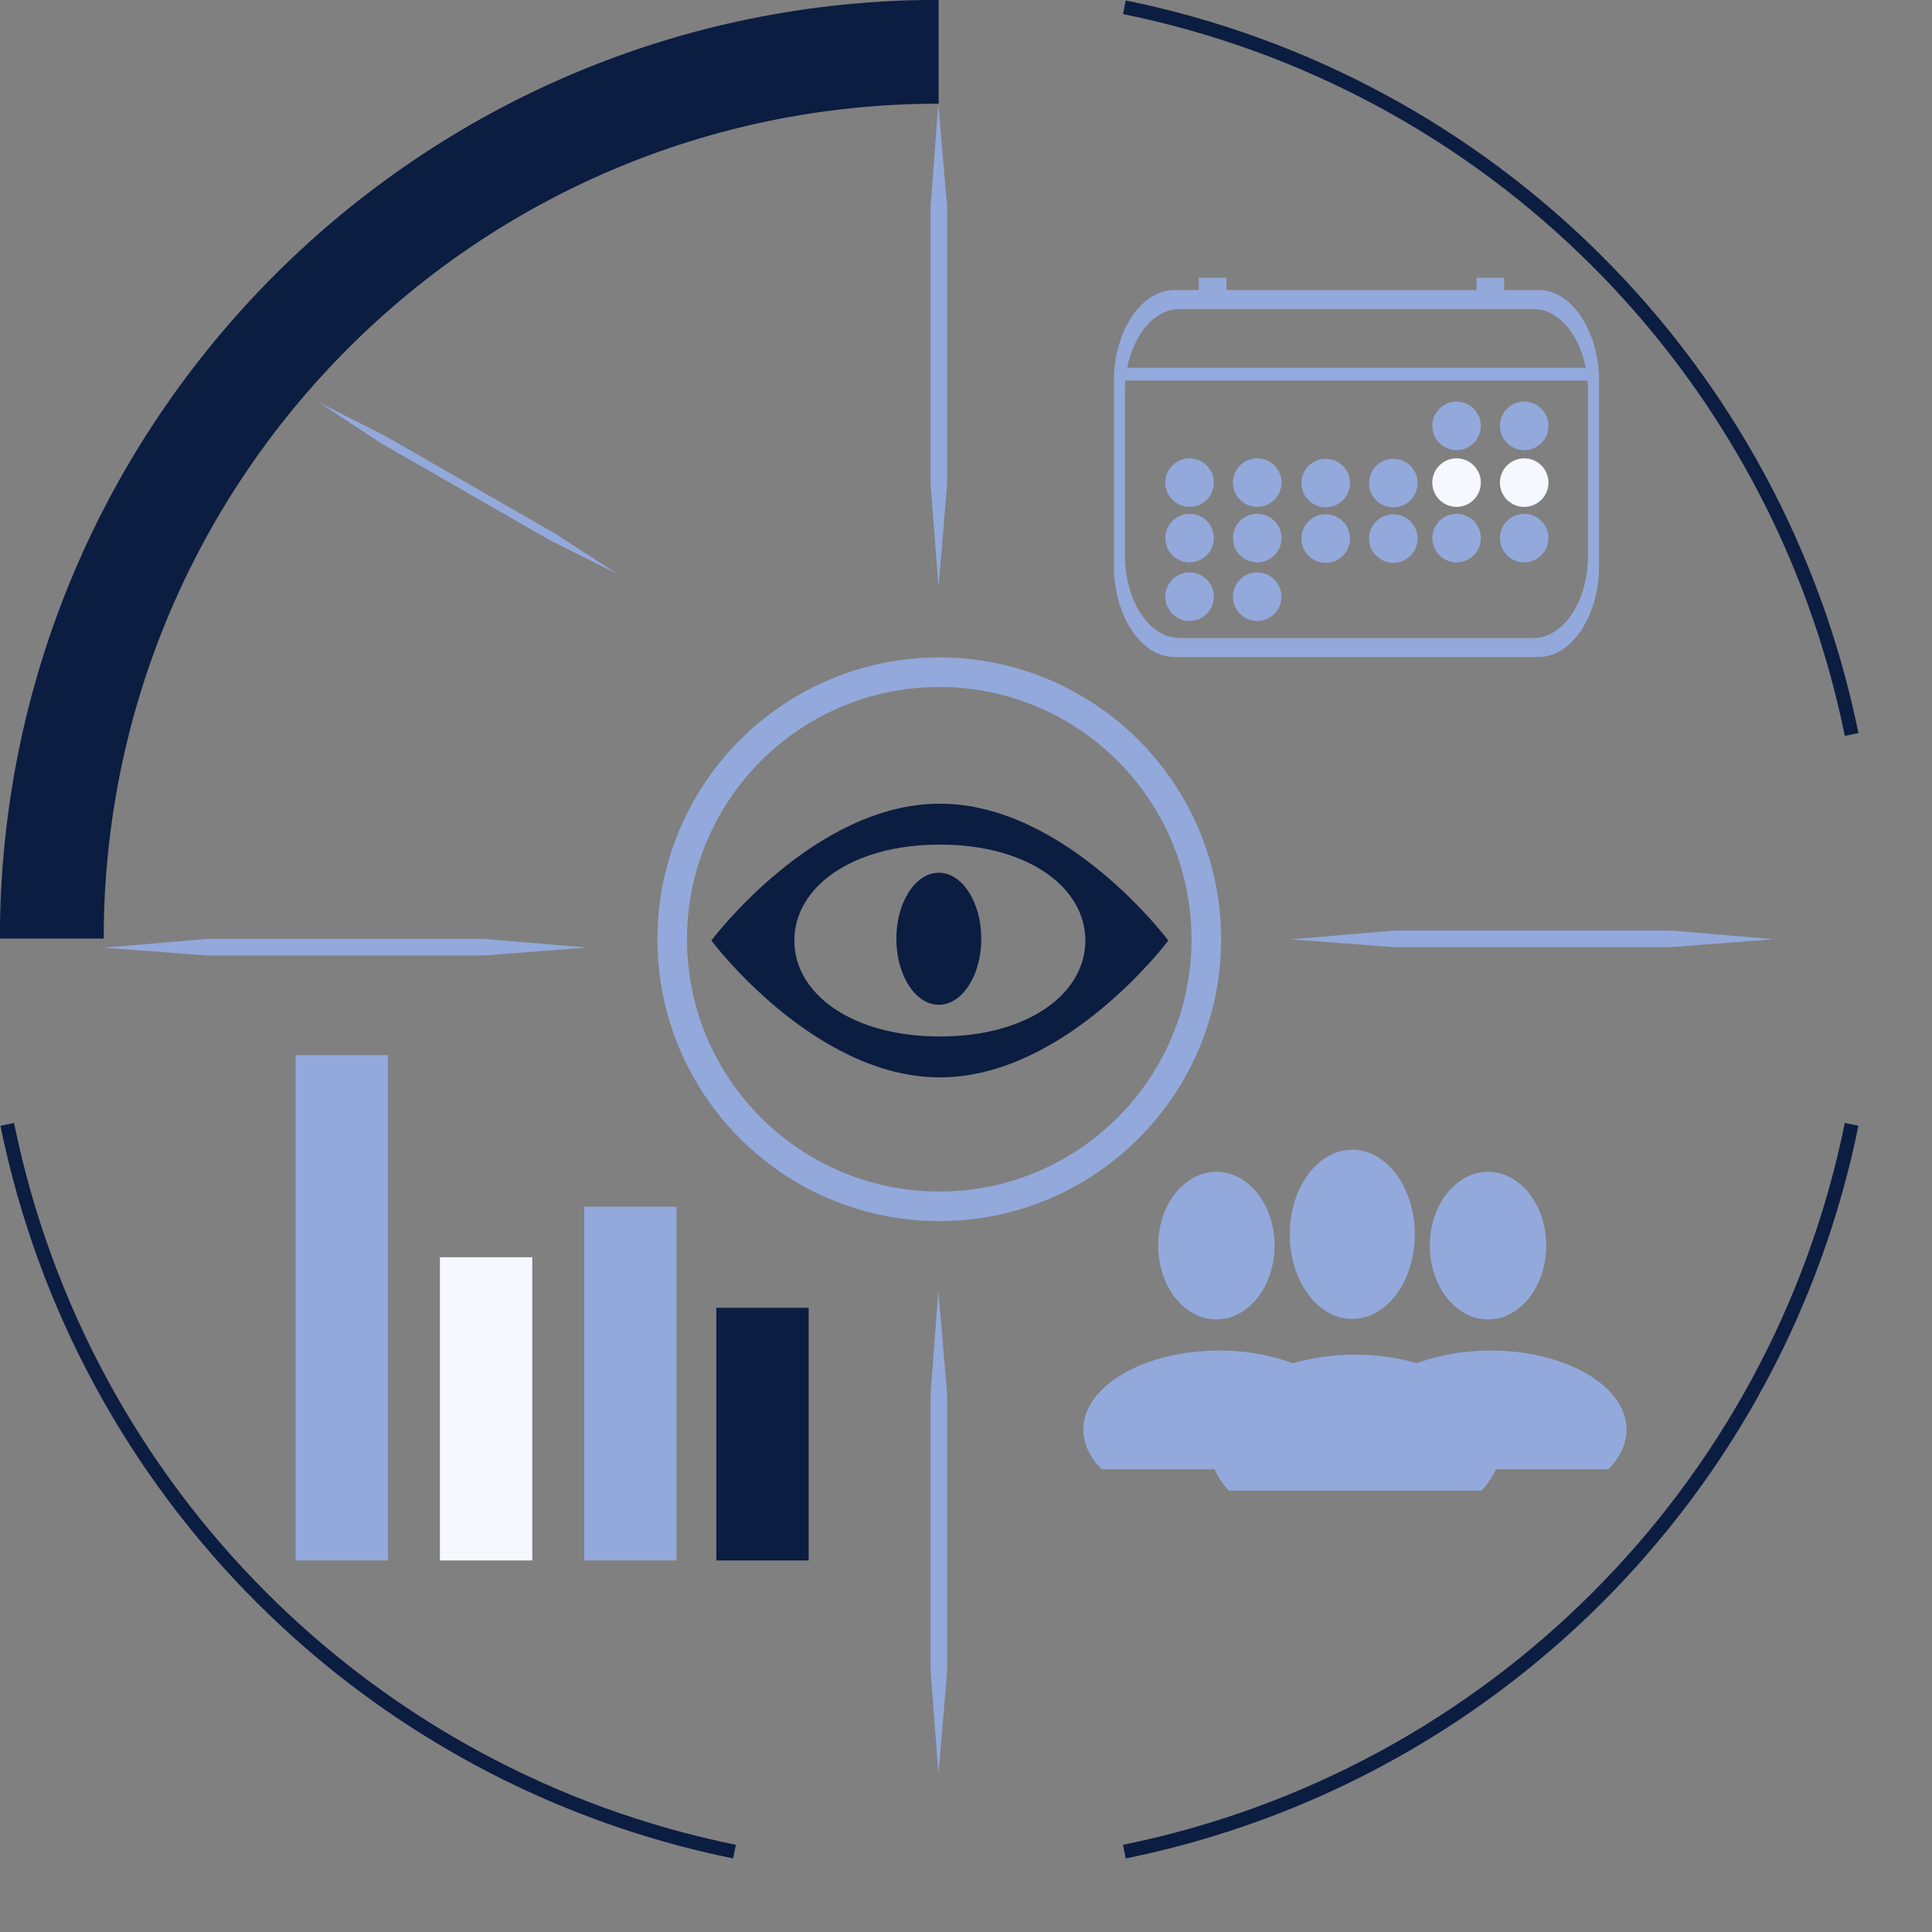 <?xml version="1.0" encoding="UTF-8" standalone="no"?>
<!DOCTYPE svg PUBLIC "-//W3C//DTD SVG 1.1//EN" "http://www.w3.org/Graphics/SVG/1.1/DTD/svg11.dtd">
<svg width="100%" height="100%" viewBox="0 0 32 32" version="1.1" xmlns="http://www.w3.org/2000/svg" xmlns:xlink="http://www.w3.org/1999/xlink" xml:space="preserve" xmlns:serif="http://www.serif.com/" style="fill-rule:evenodd;clip-rule:evenodd;stroke-linejoin:round;stroke-miterlimit:2;">
    <rect x="0" y="0" width="32" height="32" fill="#808080" stroke="none"/>
    <g>
        <g transform="matrix(1.352,0,0,1.352,-8.114,-9.466)">
            <path d="M17.5,7C11.149,7 6,12.149 6,18.5L7.272,18.5C7.272,12.851 11.851,8.272 17.5,8.272L17.5,7Z" style="fill:rgb(12,29,66);"/>
        </g>
        <g transform="matrix(1.352,0,0,1.352,-8.114,-9.466)">
            <path d="M19.793,29.769C24.315,28.849 27.849,25.315 28.769,20.793L28.602,20.759C27.696,25.214 24.214,28.696 19.759,29.602L19.793,29.769Z" style="fill:rgb(12,29,66);"/>
        </g>
        <g transform="matrix(-1.352,0,0,1.352,38.903,-9.466)">
            <path d="M19.793,29.769C24.315,28.849 27.849,25.315 28.769,20.793L28.602,20.759C27.696,25.214 24.214,28.696 19.759,29.602L19.793,29.769Z" style="fill:rgb(12,29,66);"/>
        </g>
        <g transform="matrix(1.352,0,0,-1.352,-8.114,40.255)">
            <path d="M19.793,29.769C24.315,28.849 27.849,25.315 28.769,20.793L28.602,20.759C27.696,25.214 24.214,28.696 19.759,29.602L19.793,29.769Z" style="fill:rgb(12,29,66);"/>
        </g>
    </g>
    <g transform="matrix(0.604,0,0,1.056,6.74,-3.996)">
        <g transform="matrix(1.143,0,0,1.143,-0.857,-1.871)">
            <g transform="matrix(1,0,0,0.774,-0.07,5.245)">
                <circle cx="23.5" cy="21.5" r="1.5" style="fill:rgb(147,169,219);"/>
            </g>
            <g transform="matrix(1,0,0,1,-1,0.56)">
                <path d="M27.531,24.843C27.838,24.654 28,24.439 28,24.221C28,23.534 26.432,22.977 24.5,22.977C22.568,22.977 21,23.534 21,24.221C21,24.439 21.162,24.654 21.469,24.843L27.531,24.843Z" style="fill:rgb(147,169,219);"/>
            </g>
        </g>
        <g transform="matrix(1.064,0,0,0.997,-2.732,1.501)">
            <g transform="matrix(1,0,0,0.774,-0.07,5.245)">
                <circle cx="23.5" cy="21.5" r="1.5" style="fill:rgb(147,169,219);"/>
            </g>
            <g transform="matrix(1,0,0,1,-1,0.56)">
                <path d="M27.531,24.843C27.838,24.654 28,24.439 28,24.221C28,23.534 26.432,22.977 24.5,22.977C22.568,22.977 21,23.534 21,24.221C21,24.439 21.162,24.654 21.469,24.843L27.531,24.843Z" style="fill:rgb(147,169,219);"/>
            </g>
        </g>
        <g transform="matrix(1.064,0,0,0.997,4.717,1.501)">
            <g transform="matrix(1,0,0,0.774,-0.07,5.245)">
                <circle cx="23.5" cy="21.5" r="1.5" style="fill:rgb(147,169,219);"/>
            </g>
            <g transform="matrix(1,0,0,1,-1,0.56)">
                <path d="M27.531,24.843C27.838,24.654 28,24.439 28,24.221C28,23.534 26.432,22.977 24.5,22.977C22.568,22.977 21,23.534 21,24.221C21,24.439 21.162,24.654 21.469,24.843L27.531,24.843Z" style="fill:rgb(147,169,219);"/>
            </g>
        </g>
    </g>
    <g transform="matrix(0.804,0,0,0.804,3.982,2.84)">
        <g transform="matrix(0.833,0,0,1.26,3,-2.597)">
            <path d="M30,5.5C30,4.672 29.328,4 28.5,4L19.5,4C18.672,4 18,4.672 18,5.5L18,8.5C18,9.328 18.672,10 19.5,10L28.5,10C29.328,10 30,9.328 30,8.5L30,5.5ZM29.725,5.655C29.725,4.913 29.122,4.311 28.38,4.311L19.62,4.311C18.878,4.311 18.275,4.913 18.275,5.655L18.275,8.345C18.275,9.087 18.878,9.689 19.62,9.689L28.38,9.689C29.122,9.689 29.725,9.087 29.725,8.345L29.725,5.655Z" style="fill:rgb(147,169,219);"/>
        </g>
        <g transform="matrix(1,0,0,1.501,0,-2.503)">
            <rect x="18.23" y="4.361" width="9.541" height="0.177" style="fill:rgb(147,169,219);"/>
        </g>
        <g transform="matrix(1,0,0,1,0.297,0.252)">
            <rect x="19.447" y="1.937" width="0.57" height="0.504" style="fill:rgb(147,169,219);"/>
        </g>
        <g transform="matrix(1,0,0,1,6.018,0.252)">
            <rect x="19.447" y="1.937" width="0.57" height="0.504" style="fill:rgb(147,169,219);"/>
        </g>
        <g transform="matrix(1,0,0,1,0.054,-0.259)">
            <g transform="matrix(1,0,0,1,-5,3.519)">
                <circle cx="24.5" cy="5.5" r="0.5" style="fill:rgb(147,169,219);"/>
                <g transform="matrix(1,0,0,1,1.393,0)">
                    <circle cx="24.5" cy="5.5" r="0.5" style="fill:rgb(147,169,219);"/>
                </g>
            </g>
            <g>
                <g transform="matrix(1,0,0,1,-5,1.169)">
                    <circle cx="24.5" cy="5.5" r="0.5" style="fill:rgb(147,169,219);"/>
                    <g transform="matrix(1,0,0,1,1.393,0)">
                        <circle cx="24.5" cy="5.5" r="0.5" style="fill:rgb(147,169,219);"/>
                    </g>
                </g>
                <g transform="matrix(1,0,0,1,-2.196,1.178)">
                    <circle cx="24.5" cy="5.5" r="0.5" style="fill:rgb(147,169,219);"/>
                    <g transform="matrix(1,0,0,1,1.393,0)">
                        <circle cx="24.5" cy="5.5" r="0.5" style="fill:rgb(147,169,219);"/>
                    </g>
                </g>
                <g transform="matrix(1,0,0,1,0.5,1.169)">
                    <circle cx="24.5" cy="5.5" r="0.5" style="fill:rgb(245,248,255);"/>
                    <g transform="matrix(1,0,0,1,1.393,0)">
                        <circle cx="24.5" cy="5.5" r="0.5" style="fill:rgb(245,248,255);"/>
                    </g>
                </g>
            </g>
            <g transform="matrix(1,0,0,1,0,1.143)">
                <g transform="matrix(1,0,0,1,-5,1.169)">
                    <circle cx="24.5" cy="5.5" r="0.5" style="fill:rgb(147,169,219);"/>
                    <g transform="matrix(1,0,0,1,1.393,0)">
                        <circle cx="24.5" cy="5.5" r="0.5" style="fill:rgb(147,169,219);"/>
                    </g>
                </g>
                <g transform="matrix(1,0,0,1,-2.196,1.178)">
                    <circle cx="24.5" cy="5.5" r="0.5" style="fill:rgb(147,169,219);"/>
                    <g transform="matrix(1,0,0,1,1.393,0)">
                        <circle cx="24.5" cy="5.5" r="0.5" style="fill:rgb(147,169,219);"/>
                    </g>
                </g>
                <g transform="matrix(1,0,0,1,0.5,1.169)">
                    <circle cx="24.5" cy="5.5" r="0.5" style="fill:rgb(147,169,219);"/>
                    <g transform="matrix(1,0,0,1,1.393,0)">
                        <circle cx="24.5" cy="5.5" r="0.5" style="fill:rgb(147,169,219);"/>
                    </g>
                </g>
            </g>
            <g transform="matrix(1,0,0,1,0.5,0)">
                <circle cx="24.5" cy="5.5" r="0.5" style="fill:rgb(147,169,219);"/>
                <g transform="matrix(1,0,0,1,1.393,0)">
                    <circle cx="24.5" cy="5.5" r="0.5" style="fill:rgb(147,169,219);"/>
                </g>
            </g>
        </g>
    </g>
    <g transform="matrix(0.243,0,0,0.243,11.769,12.012)">
        <g transform="matrix(0.178,0,0,0.287,-34.834,-77.308)">
            <path d="M283.5,288C331.793,288 371,320.5 371,320.5C371,320.5 331.793,353 283.5,353C235.207,353 196,320.5 196,320.5C196,320.5 235.207,288 283.5,288ZM283.5,297.715C317.357,297.715 339.217,307.925 339.217,320.5C339.217,333.075 317.357,343.285 283.5,343.285C249.643,343.285 227.783,333.075 227.783,320.5C227.783,307.925 249.643,297.715 283.5,297.715Z" style="fill:rgb(12,29,66);"/>
        </g>
        <g transform="matrix(0.827,0,0,1.286,2.74,-5.378)">
            <circle cx="15.5" cy="15.5" r="3.5" style="fill:rgb(12,29,66);"/>
        </g>
    </g>
    <g>
        <g transform="matrix(0.108,0,0,0.381,14.009,-0.375)">
            <path d="M15.551,10L14.193,5.5L13,10L13,22L14.216,26.5L15.551,22L15.551,10Z" style="fill:rgb(147,169,219);"/>
        </g>
        <g transform="matrix(0.108,0,0,0.381,14.009,19.287)">
            <path d="M15.551,10L14.193,5.5L13,10L13,22L14.216,26.5L15.551,22L15.551,10Z" style="fill:rgb(147,169,219);"/>
        </g>
        <g transform="matrix(6.61182e-18,-0.108,0.381,2.33266e-17,19.287,17.092)">
            <path d="M15.551,10L14.193,5.5L13,10L13,22L14.216,26.5L15.551,22L15.551,10Z" style="fill:rgb(147,169,219);"/>
        </g>
        <g transform="matrix(6.61182e-18,-0.108,0.381,2.33266e-17,-0.375,17.23)">
            <path d="M15.551,10L14.193,5.5L13,10L13,22L14.216,26.5L15.551,22L15.551,10Z" style="fill:rgb(147,169,219);"/>
        </g>
        <g transform="matrix(-0.027,0.047,0.235,0.135,4.374,5.256)">
            <path d="M15.551,10L14.193,5.5L13,10L13,22L14.216,26.5L15.551,22L15.551,10Z" style="fill:rgb(147,169,219);"/>
        </g>
        <g transform="matrix(1.063,0,0,1.063,-0.905,-1.917)">
            <path d="M15.487,12.047C17.91,12.047 19.878,14.015 19.878,16.439C19.878,18.862 17.91,20.83 15.487,20.83C13.063,20.83 11.095,18.862 11.095,16.439C11.095,14.015 13.063,12.047 15.487,12.047ZM15.487,12.508C17.656,12.508 19.417,14.269 19.417,16.439C19.417,18.608 17.656,20.369 15.487,20.369C13.317,20.369 11.556,18.608 11.556,16.439C11.556,14.269 13.317,12.508 15.487,12.508Z" style="fill:rgb(147,169,219);"/>
        </g>
    </g>
    <g transform="matrix(1.195,0,0,0.837,-6.719,10.78)">
        <rect x="9.72" y="8" width="1.28" height="10" style="fill:rgb(147,169,219);"/>
        <g transform="matrix(1,0,0,0.6,2,7.2)">
            <rect x="9.72" y="8" width="1.28" height="10" style="fill:rgb(245,248,255);"/>
        </g>
        <g transform="matrix(1,0,0,0.7,4,5.4)">
            <rect x="9.72" y="8" width="1.28" height="10" style="fill:rgb(147,169,219);"/>
        </g>
        <g transform="matrix(1,0,0,0.5,5.831,9)">
            <rect x="9.72" y="8" width="1.28" height="10" style="fill:rgb(12,29,66);"/>
        </g>
    </g>
</svg>
